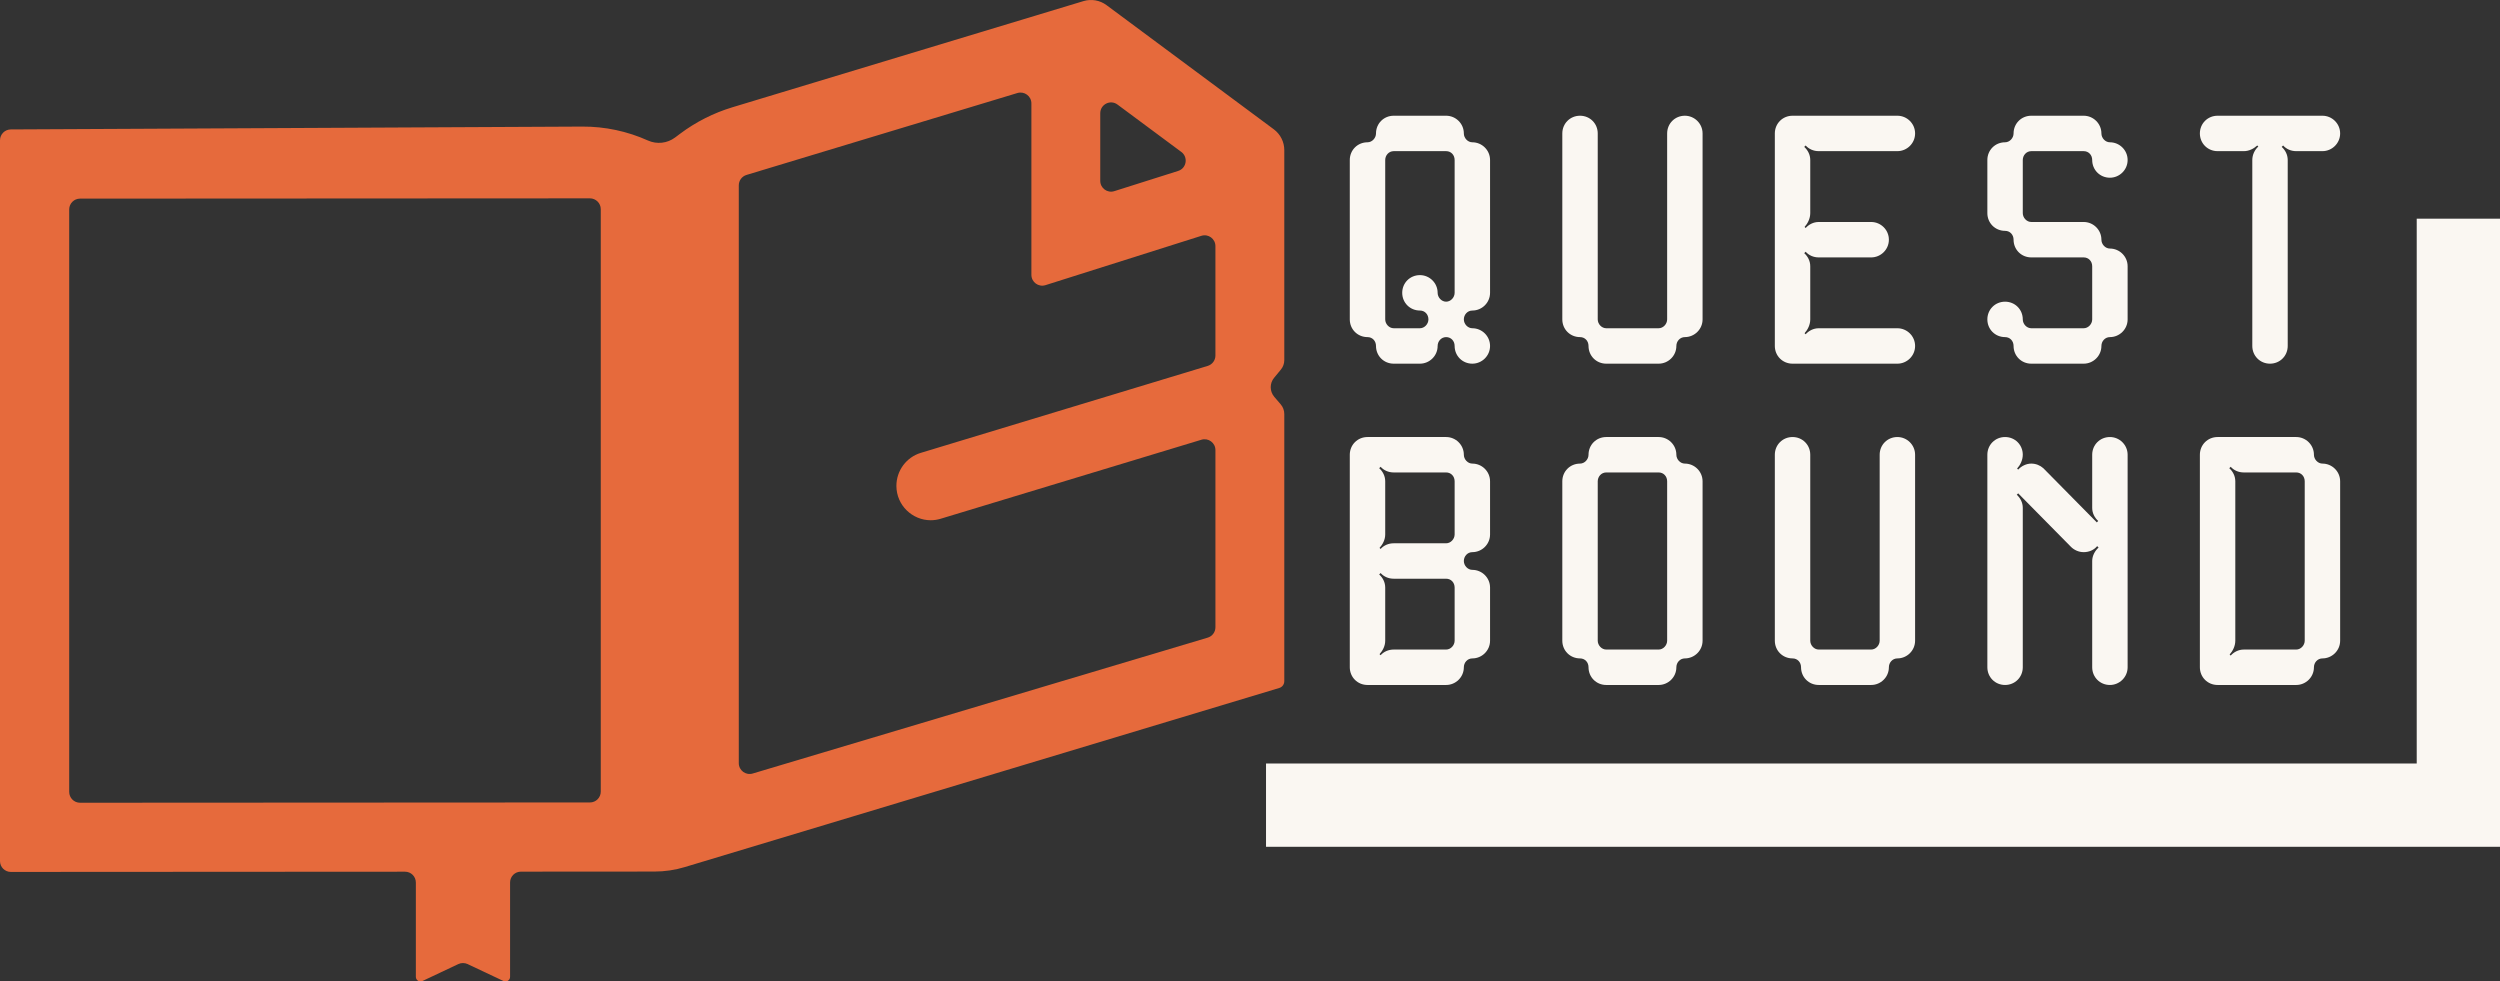 <?xml version="1.0" encoding="UTF-8"?>
<svg id="a" data-name="Layer 1" xmlns="http://www.w3.org/2000/svg" width="903.478" height="354.69" viewBox="0 0 903.478 354.69">
  <rect x="0" y="0" width="903.478" height="354.69" fill="#333333" stroke="none"/>
  <polygon points="903.478 306.02 457.53 306.02 457.53 275.925 873.383 275.925 873.383 79.03 903.478 79.03 903.478 306.02" fill="#faf7f2"/>
  <g>
    <path d="m522.619,41.823c3.456,0,6.4,2.816,6.4,6.4,0,1.664,1.408,3.2,3.072,3.2,3.456,0,6.4,2.816,6.4,6.4v48.002c0,3.584-2.944,6.4-6.4,6.4-1.792,0-3.072,1.536-3.072,3.2s1.408,3.2,3.072,3.2c3.456,0,6.4,2.816,6.4,6.4s-2.944,6.4-6.4,6.4c-3.584,0-6.4-2.816-6.4-6.4,0-1.792-1.28-3.2-3.072-3.2s-3.072,1.536-3.072,3.2c0,3.584-2.943,6.4-6.4,6.4h-9.472c-3.585,0-6.4-2.816-6.4-6.4,0-1.792-1.28-3.2-3.072-3.2-3.584,0-6.4-2.816-6.4-6.4v-57.603c0-3.584,2.816-6.4,6.4-6.4,1.664,0,3.072-1.536,3.072-3.2,0-3.584,2.815-6.4,6.4-6.4h18.944Zm-3.072,64.003c0,1.664,1.408,3.2,3.072,3.2s3.072-1.536,3.072-3.2v-48.002c0-1.792-1.28-3.2-3.072-3.2h-18.944c-1.792,0-3.072,1.536-3.072,3.2v57.603c0,1.665,1.408,3.2,3.072,3.2h9.472c1.664,0,3.072-1.536,3.072-3.2,0-1.792-1.279-3.2-3.072-3.2-3.584,0-6.399-2.816-6.399-6.4s2.815-6.4,6.399-6.4c3.457,0,6.4,2.816,6.4,6.4Z" fill="#faf7f2"/>
    <path d="m577.406,48.223v67.203c0,1.665,1.408,3.2,3.072,3.2h18.944c1.664,0,3.072-1.536,3.072-3.2V48.223c0-3.584,2.816-6.4,6.4-6.4,3.456,0,6.4,2.816,6.4,6.4v67.203c0,3.584-2.944,6.4-6.4,6.4-1.792,0-3.072,1.536-3.072,3.2,0,3.584-2.944,6.4-6.4,6.4h-18.944c-3.585,0-6.4-2.816-6.4-6.4,0-1.792-1.28-3.2-3.072-3.2-3.584,0-6.4-2.816-6.4-6.4V48.223c0-3.584,2.816-6.4,6.4-6.4s6.4,2.816,6.4,6.4Z" fill="#faf7f2"/>
    <path d="m685.699,41.823c3.456,0,6.4,2.816,6.4,6.4s-2.944,6.4-6.4,6.4h-28.417c-1.921,0-3.585-.768-4.736-2.048l-.513.512c1.28,1.152,2.177,2.816,2.177,4.736v19.201c0,1.92-.896,3.712-2.048,4.992l.384.384c1.151-1.28,2.815-2.176,4.736-2.176h18.944c3.456,0,6.4,2.816,6.4,6.4s-2.944,6.4-6.4,6.4h-18.944c-1.921,0-3.585-.768-4.736-2.048l-.513.512c1.28,1.152,2.177,2.816,2.177,4.736v19.201c0,1.92-.896,3.712-2.048,4.993l.384.384c1.151-1.28,2.815-2.176,4.736-2.176h28.417c3.456,0,6.4,2.816,6.4,6.4s-2.944,6.4-6.4,6.4h-37.89c-3.584,0-6.4-2.816-6.4-6.4V48.223c0-3.584,2.816-6.4,6.4-6.4h37.89Z" fill="#faf7f2"/>
    <path d="m753.03,41.823c3.456,0,6.4,2.816,6.4,6.4,0,1.664,1.408,3.2,3.072,3.2,3.456,0,6.4,2.816,6.4,6.4s-2.944,6.4-6.4,6.4c-3.584,0-6.4-2.816-6.4-6.4,0-1.792-1.28-3.2-3.072-3.2h-18.944c-1.792,0-3.072,1.536-3.072,3.2v19.201c0,1.664,1.408,3.2,3.072,3.2h18.944c3.456,0,6.4,2.816,6.4,6.4,0,1.664,1.408,3.2,3.072,3.2,3.456,0,6.4,2.816,6.4,6.4v19.201c0,3.584-2.944,6.4-6.4,6.4-1.792,0-3.072,1.536-3.072,3.2,0,3.584-2.944,6.4-6.4,6.4h-18.944c-3.585,0-6.4-2.816-6.4-6.4,0-1.792-1.28-3.2-3.072-3.2-3.584,0-6.4-2.816-6.4-6.4s2.816-6.4,6.4-6.4,6.4,2.816,6.4,6.4c0,1.665,1.408,3.2,3.072,3.2h18.944c1.664,0,3.072-1.536,3.072-3.2v-19.201c0-1.792-1.28-3.2-3.072-3.2h-18.944c-3.585,0-6.4-2.816-6.4-6.4,0-1.792-1.28-3.2-3.072-3.2-3.584,0-6.4-2.816-6.4-6.4v-19.201c0-3.584,2.816-6.4,6.4-6.4,1.664,0,3.072-1.536,3.072-3.2,0-3.584,2.815-6.4,6.4-6.4h18.944Z" fill="#faf7f2"/>
    <path d="m839.306,41.823c3.456,0,6.4,2.816,6.4,6.4s-2.944,6.4-6.4,6.4h-9.473c-1.92,0-3.584-.768-4.736-2.048l-.512.512c1.28,1.152,2.176,2.816,2.176,4.736v67.203c0,3.584-2.815,6.4-6.4,6.4s-6.399-2.816-6.399-6.4V57.824c0-1.92.896-3.712,2.176-4.864l-.384-.384c-1.28,1.152-2.944,2.048-4.864,2.048h-9.473c-3.584,0-6.4-2.816-6.4-6.4s2.816-6.4,6.4-6.4h37.89Z" fill="#faf7f2"/>
    <path d="m522.619,157.939c3.456,0,6.4,2.816,6.4,6.4,0,1.664,1.408,3.2,3.072,3.2,3.456,0,6.4,2.816,6.4,6.4v19.201c0,3.584-2.944,6.4-6.4,6.4-1.792,0-3.072,1.536-3.072,3.2s1.408,3.2,3.072,3.2c3.456,0,6.4,2.816,6.4,6.4v19.201c0,3.584-2.944,6.4-6.4,6.4-1.792,0-3.072,1.536-3.072,3.2,0,3.584-2.944,6.4-6.4,6.4h-28.417c-3.584,0-6.4-2.816-6.4-6.4v-76.804c0-3.584,2.816-6.4,6.4-6.4h28.417Zm3.072,16c0-1.792-1.28-3.2-3.072-3.2h-18.944c-1.921,0-3.585-.768-4.736-2.048l-.513.512c1.28,1.152,2.177,2.816,2.177,4.736v19.201c0,1.92-.896,3.584-2.048,4.864l.384.384c1.151-1.28,2.815-2.048,4.736-2.048h18.944c1.664,0,3.072-1.536,3.072-3.2v-19.201Zm0,38.402c0-1.792-1.28-3.2-3.072-3.2h-18.944c-1.921,0-3.585-.768-4.736-2.048l-.513.512c1.28,1.152,2.177,2.816,2.177,4.736v19.201c0,1.92-.896,3.584-2.048,4.864l.384.384c1.151-1.28,2.815-2.048,4.736-2.048h18.944c1.664,0,3.072-1.536,3.072-3.2v-19.201Z" fill="#faf7f2"/>
    <path d="m599.422,157.939c3.456,0,6.4,2.816,6.4,6.4,0,1.664,1.408,3.2,3.072,3.2,3.456,0,6.4,2.816,6.4,6.4v57.603c0,3.584-2.944,6.4-6.4,6.4-1.792,0-3.072,1.536-3.072,3.2,0,3.584-2.944,6.4-6.4,6.4h-18.944c-3.585,0-6.4-2.816-6.4-6.4,0-1.792-1.28-3.2-3.072-3.2-3.584,0-6.4-2.816-6.4-6.4v-57.603c0-3.584,2.816-6.4,6.4-6.4,1.664,0,3.072-1.536,3.072-3.2,0-3.584,2.815-6.4,6.4-6.4h18.944Zm0,76.803c1.664,0,3.072-1.536,3.072-3.2v-57.603c0-1.792-1.28-3.2-3.072-3.2h-18.944c-1.792,0-3.072,1.536-3.072,3.2v57.603c0,1.664,1.408,3.2,3.072,3.2h18.944Z" fill="#faf7f2"/>
    <path d="m654.21,164.339v67.203c0,1.664,1.408,3.2,3.072,3.2h18.944c1.664,0,3.072-1.536,3.072-3.2v-67.203c0-3.584,2.816-6.4,6.4-6.4,3.456,0,6.4,2.816,6.4,6.4v67.203c0,3.584-2.944,6.4-6.4,6.4-1.792,0-3.072,1.536-3.072,3.2,0,3.584-2.944,6.4-6.4,6.4h-18.944c-3.585,0-6.4-2.816-6.4-6.4,0-1.792-1.28-3.2-3.072-3.2-3.584,0-6.4-2.816-6.4-6.4v-67.203c0-3.584,2.816-6.4,6.4-6.4s6.4,2.816,6.4,6.4Z" fill="#faf7f2"/>
    <path d="m731.013,164.339c0,1.92-.896,3.712-2.048,4.993l.384.384c1.151-1.28,2.944-2.176,4.736-2.176,1.664,0,3.2.64,4.352,1.664l19.329,19.585.512-.512c-1.279-1.152-2.176-2.816-2.176-4.736v-19.201c0-3.584,2.816-6.4,6.4-6.4,3.456,0,6.4,2.816,6.4,6.4v76.804c0,3.584-2.944,6.4-6.4,6.4-3.584,0-6.4-2.816-6.4-6.4v-38.402c0-1.92,1.024-3.712,2.305-4.864l-.513-.512c-1.152,1.408-2.944,2.176-4.864,2.176-1.792,0-3.456-.768-4.608-1.92l-19.072-19.329-.513.512c1.28,1.152,2.177,2.816,2.177,4.736v57.603c0,3.584-2.816,6.4-6.4,6.4s-6.4-2.816-6.4-6.4v-76.804c0-3.584,2.816-6.4,6.4-6.4s6.4,2.816,6.4,6.4Z" fill="#faf7f2"/>
    <path d="m829.834,157.939c3.456,0,6.4,2.816,6.4,6.4,0,1.664,1.408,3.2,3.072,3.2,3.456,0,6.4,2.816,6.4,6.4v57.603c0,3.584-2.944,6.4-6.4,6.4-1.792,0-3.072,1.536-3.072,3.2,0,3.584-2.944,6.4-6.4,6.4h-28.417c-3.584,0-6.4-2.816-6.4-6.4v-76.804c0-3.584,2.816-6.4,6.4-6.4h28.417Zm3.072,16c0-1.792-1.28-3.2-3.072-3.2h-18.944c-1.921,0-3.585-.768-4.736-2.048l-.513.512c1.28,1.152,2.177,2.816,2.177,4.736v57.603c0,1.92-.896,3.712-2.048,4.993l.384.384c1.151-1.28,2.815-2.176,4.736-2.176h18.944c1.664,0,3.072-1.536,3.072-3.2v-57.603Z" fill="#faf7f2"/>
  </g>
  <path d="m462.909,133.553c.79-.958,1.223-2.162,1.223-3.404V54.243c0-2.953-1.41-5.739-3.776-7.501-24.486-18.158-36.015-26.735-60.501-44.909-2.366-1.745-5.437-2.283-8.257-1.444l-126.923,38.382c-6.798,2.056-13.183,5.289-18.868,9.545-.63.471-1.246.933-1.832,1.374-2.83,2.125-6.591,2.541-9.818,1.089h0c-7.461-3.356-15.555-5.072-23.736-5.031L3.893,46.775c-2.148.017-3.893,1.762-3.893,3.927v260.495c0,2.165,1.762,3.91,3.927,3.91l142.448-.084c2.165,0,3.91,1.745,3.91,3.91v34.085c0,1.225,1.276,2.031,2.383,1.51l12.973-6.125c1.058-.487,2.283-.487,3.34,0l12.973,6.125c1.108.52,2.383-.285,2.383-1.51v-34.102c0-2.165,1.745-3.91,3.91-3.91l48.232-.034c3.726,0,7.452-.537,11.027-1.628l214.796-64.712c1.092-.319,1.83-1.326,1.83-2.45v-96.565c0-1.283-.46-2.524-1.296-3.497l-2.33-2.712c-1.678-1.981-1.712-4.884-.05-6.881l2.453-2.973Zm-245.796,152.52c0,2.165-1.745,3.927-3.91,3.927l-184.287.101c-2.165,0-3.91-1.762-3.91-3.927V75.691c0-2.149,1.745-3.91,3.91-3.91l184.269-.101c2.165,0,3.928,1.763,3.928,3.91v210.484ZM397.624,40.935c0-3.222,3.658-5.068,6.243-3.138,8.089,6.008,14.668,10.892,23.059,17.118,2.55,1.896,1.896,5.907-1.159,6.864l-23.058,7.3c-2.517.806-5.085-1.074-5.085-3.726v-24.418Zm41.62,87.553c0,1.712-1.124,3.239-2.769,3.742l-103.715,31.433c-5.236,1.595-8.811,6.445-8.811,11.932.017,7.048,5.79,12.419,12.402,12.419,1.191,0,2.417-.184,3.642-.554l94.199-28.547c2.517-.755,5.052,1.124,5.052,3.742v64.041c0,1.729-1.141,3.256-2.786,3.742l-164.433,49.105c-2.517.755-5.035-1.124-5.035-3.742V66.964c0-1.711,1.124-3.238,2.786-3.742l97.908-29.603c2.517-.756,5.052,1.124,5.052,3.742v61.96c0,2.652,2.567,4.532,5.102,3.725l56.321-17.822c2.517-.806,5.085,1.073,5.085,3.725v39.539Z" fill="#e66a3c"/>
</svg>
